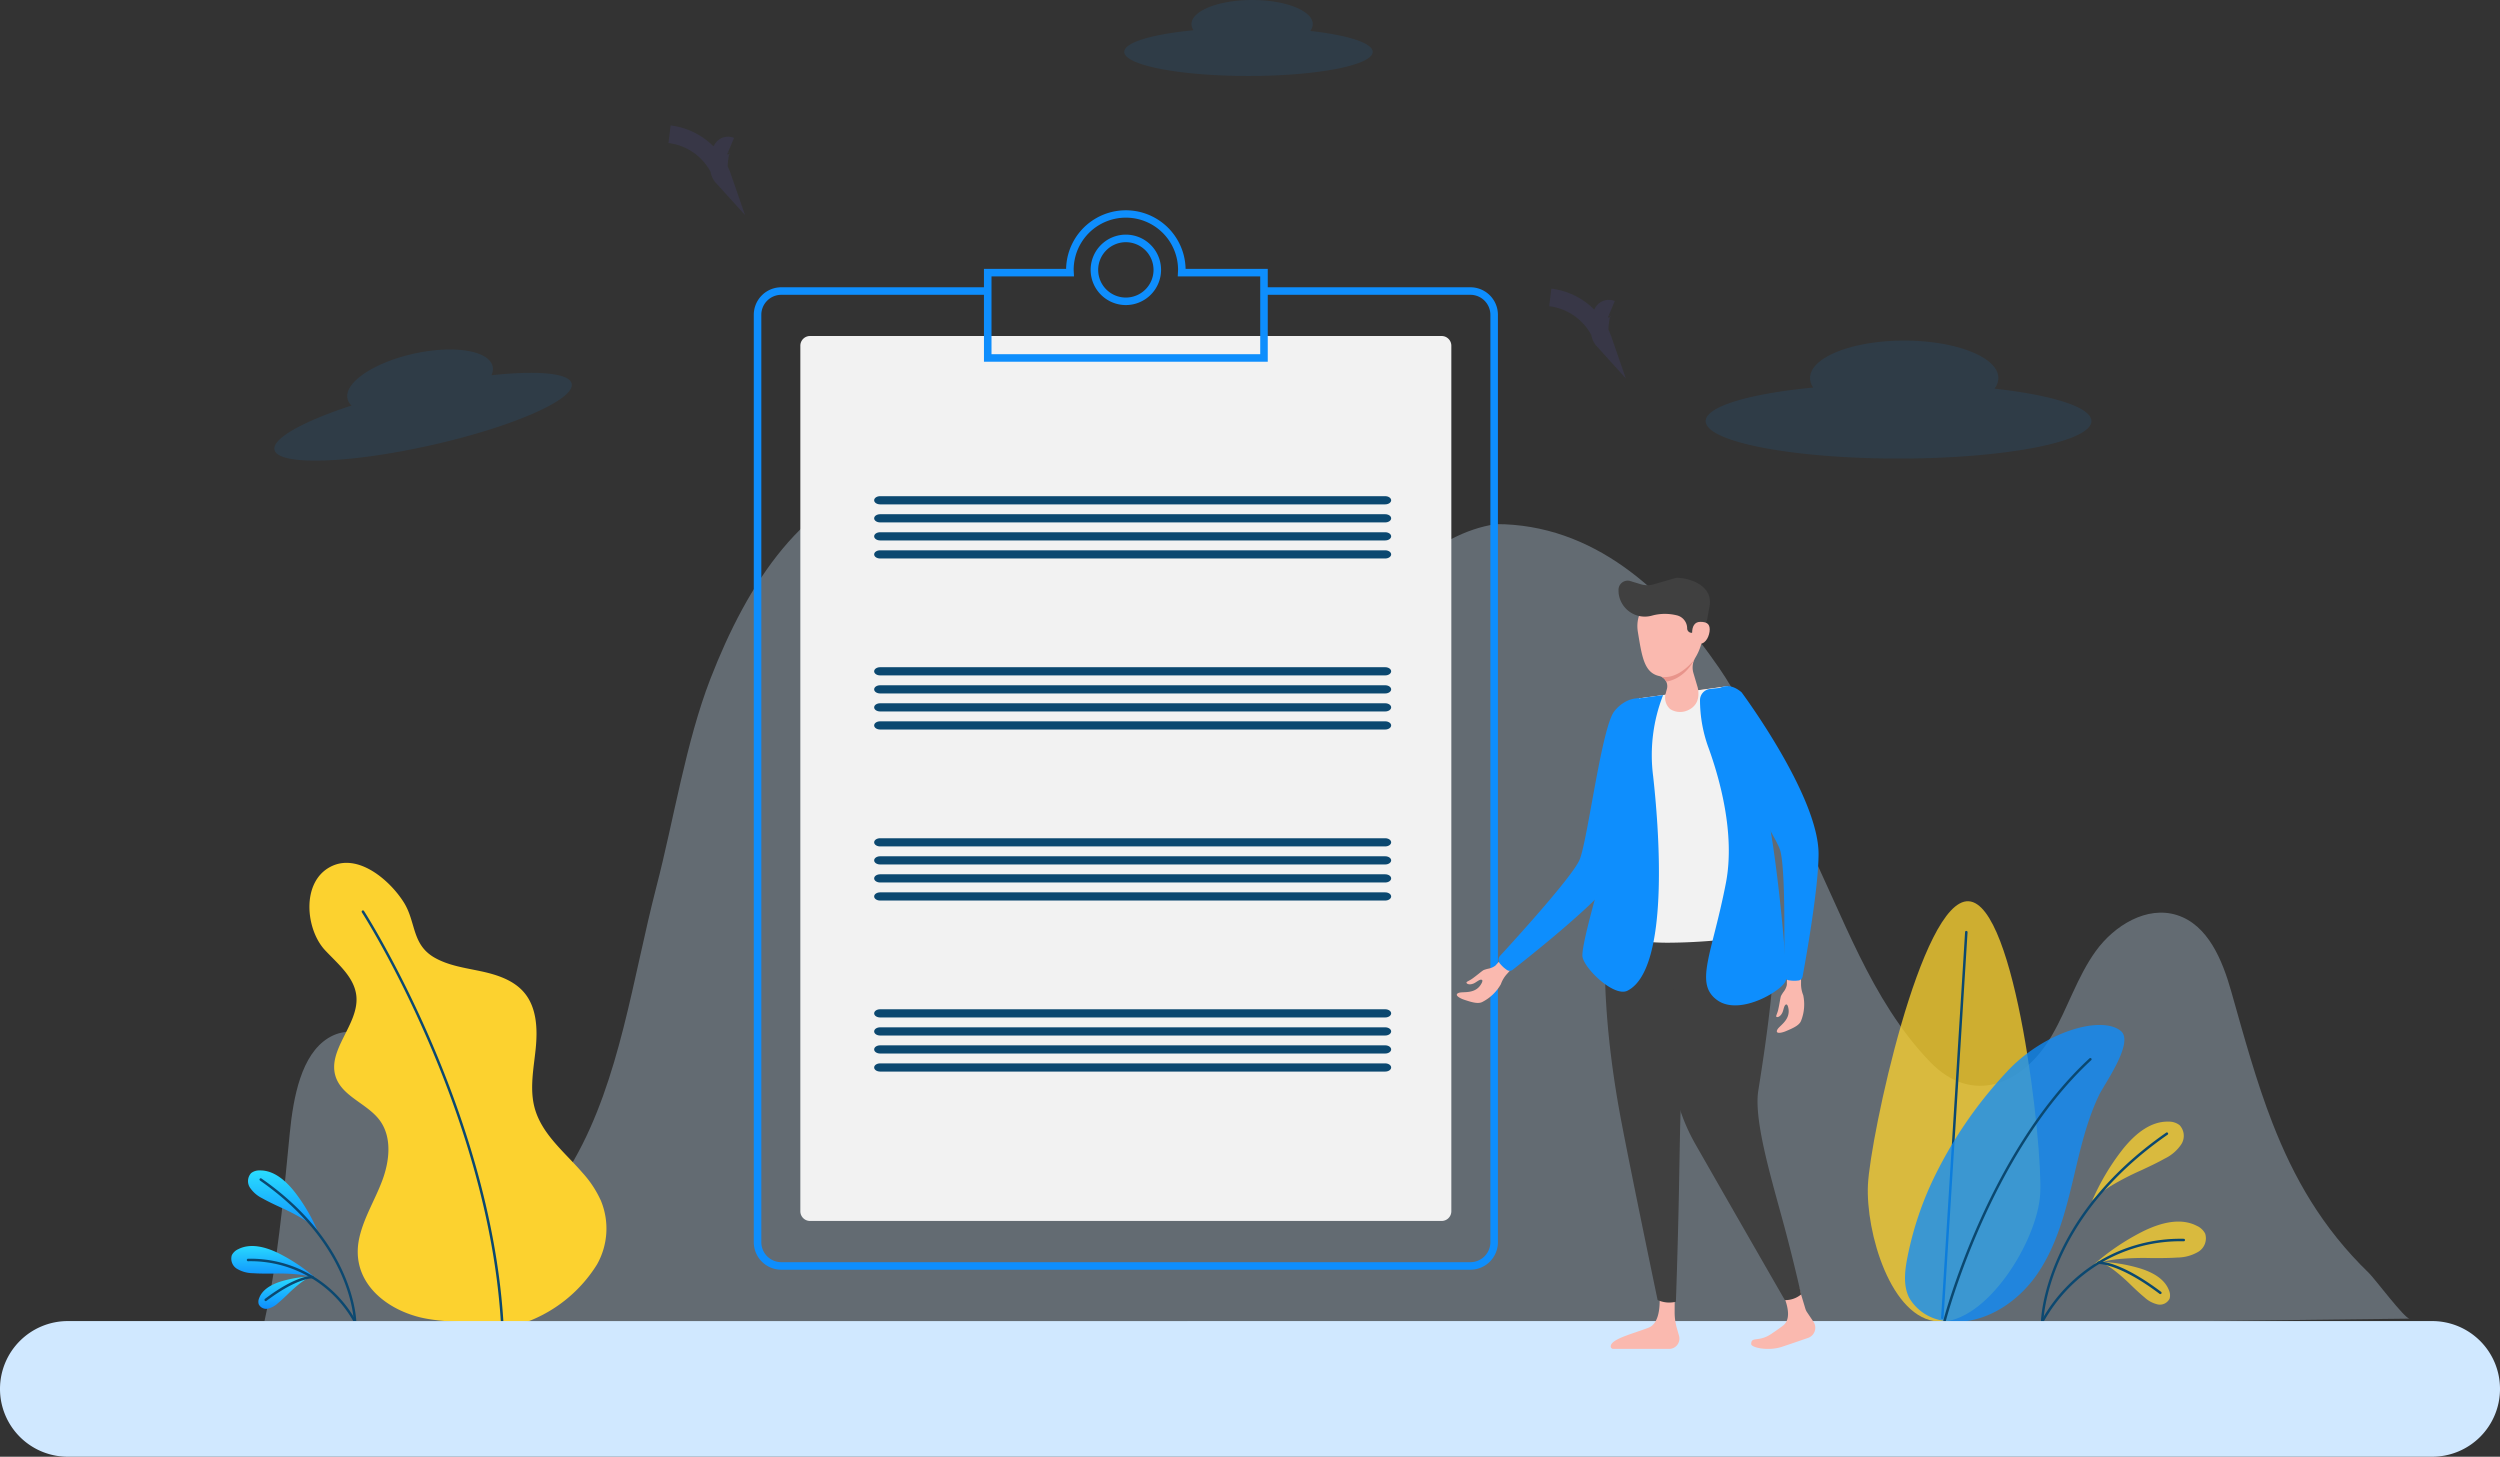 <svg xmlns="http://www.w3.org/2000/svg" width="423.414" height="246.72"><rect width="100%" height="100%" fill="#333333" stroke="none"/><defs><linearGradient id="linear-gradient" x1=".5" x2=".5" y2="1" gradientUnits="objectBoundingBox"><stop offset="0" stop-color="#2addff"/><stop offset="1" stop-color="#0e8efd"/></linearGradient><style>.cls-2{fill:#fcd22f;opacity:.77}.cls-3{fill:#0b4870}.cls-10,.cls-7{fill:#0e8efd}.cls-6{fill:url(#linear-gradient)}.cls-8{fill:#f2f2f2}.cls-10,.cls-11{opacity:.1}.cls-11{fill:none;stroke:#6c63ff;stroke-miterlimit:10;stroke-width:3px}.cls-12{fill:#fab9af}.cls-13{fill:#404040}</style></defs><g id="Group_2217" data-name="Group 2217" transform="translate(-122 -589.255)"><g id="task" transform="translate(122 624.841)"><g id="Group_2201" data-name="Group 2201"><path id="Path_1264" d="M598.184 627.228c-.826.011-5.908-6.783-6.882-7.724-7.96-7.7-12.735-16.165-16.324-25.372-2.735-7.019-4.776-14.475-7-22.341-1.5-5.306-3.928-11.236-9.18-12.91-5.109-1.625-10.613 1.745-13.753 6.089s-4.727 9.612-7.412 14.25c-4.874 8.408-13.5 11.931-20.635 4.541-10.186-10.558-14.776-24.956-21.236-37.834-4.688-9.349-8.616-20.3-14.524-28.917-9.01-13.14-21.368-24.349-37.8-24.349-10.416 1.576-19.59 10.8-25.8 22.33s-9.836 25.241-12.921 38.917c-2.588 11.472-4.858 23.069-6.958 34.727-3.906-14.048-7.97-27.992-12.369-41.7-4.765-14.841-10.027-29.628-17.336-41.5s-16.986-20.635-26.7-20.574c-14.973 2.9-24.633 17.681-30.968 34.059-4.152 10.739-6.165 23.747-9.108 35.093-4.048 15.629-6.171 32.631-13.95 46.313-5.443 9.573-13.813 7.133-19.453-1.472-3.113-4.748-5.306-10.394-8.791-14.726s-8.983-7.155-13.4-4.426c-4.546 2.806-5.908 9.912-6.521 16.143-.908 9.25-1.7 17.992-3.195 26.373q-.484 2.741-1.083 5.421H391.2c-.109.667-.219 1.34-.323 2.008z" data-name="Path 1264" transform="translate(-190.088 -439.48)" opacity=".31" fill="#d0e8ff"/><path id="Path_1265" d="M760.477 665.325c-.4 8.058-9.174 22.144-17.232 21.74s-12.358-15.153-11.948-23.211 8.988-48.386 17.046-47.976 12.539 41.389 12.134 49.447z" class="cls-2" data-name="Path 1265" transform="translate(-414.93 -498.824)"/><g id="Group_2144" data-name="Group 2144" transform="translate(328.752 122.079)"><path id="Path_1266" d="M754.167 690.8h-.011a.209.209 0 01-.2-.224l4.065-65.306a.2.2 0 01.224-.2.209.209 0 01.2.224L754.38 690.6a.218.218 0 01-.213.2z" class="cls-3" data-name="Path 1266" transform="translate(-753.958 -625.067)"/></g><path id="Path_1267" d="M747.248 680.993a56 56 0 00-4.076 12.67c-.427 2.232-.7 4.655.312 6.7a8.016 8.016 0 006.006 3.928c5.99.985 11.98-2.686 15.492-7.637s5.033-11.007 6.428-16.909c1.1-4.65 2.177-9.371 4.251-13.7.886-1.86 6.089-9.032 3.627-10.892-3.364-2.642-13.1.23-19.338 7.046a72.5 72.5 0 00-12.702 18.794z" data-name="Path 1267" transform="translate(-420.147 -516.171)" fill="#0e8efd" opacity=".77"/><g id="Group_2145" data-name="Group 2145" transform="translate(329.129 143.6)"><path id="Path_1268" d="M754.863 709.13a.206.206 0 01-.055-.005.213.213 0 01-.153-.257c.071-.284 7.451-28.4 24.754-44.4a.214.214 0 01.3.011.21.21 0 01-.011.3c-17.216 15.919-24.557 43.917-24.628 44.2a.206.206 0 01-.207.151z" class="cls-3" data-name="Path 1268" transform="translate(-754.649 -664.407)"/></g><path id="Path_1269" d="M815.841 687.913a7.028 7.028 0 01-2.834 2.456c-1.3.733-2.681 1.373-4.021 2a46.519 46.519 0 00-5.131 2.653 17.355 17.355 0 00-3.146 2.505 39.838 39.838 0 014.989-8.479c2.549-3.282 5.164-4.945 7.784-4.945.06 0 .12 0 .181.005a2.927 2.927 0 011.871.6 2.658 2.658 0 01.307 3.205z" class="cls-2" data-name="Path 1269" transform="translate(-446.383 -529.727)"/><path id="Path_1270" d="M818.984 720.138a7.094 7.094 0 01-3.61 1.012c-1.488.1-3.014.093-4.486.088a46.426 46.426 0 00-5.771.2 17.537 17.537 0 00-3.917.919 39.637 39.637 0 018.135-5.531c3.709-1.876 6.783-2.259 9.152-1.138l.164.082a2.936 2.936 0 011.439 1.34 2.669 2.669 0 01-1.106 3.028z" class="cls-2" data-name="Path 1270" transform="translate(-446.605 -543.752)"/><path id="Path_1271" d="M812.925 734.727a4.85 4.85 0 01-2.27-1.193c-.788-.645-1.543-1.362-2.27-2.062a32.231 32.231 0 00-2.965-2.6 11.783 11.783 0 00-2.38-1.378 27.151 27.151 0 016.641 1.061c2.724.8 4.431 2.057 5.082 3.72.016.038.027.076.044.115a2.034 2.034 0 01.088 1.34 1.82 1.82 0 01-1.97.997z" class="cls-2" data-name="Path 1271" transform="translate(-447.438 -549.381)"/><g id="Group_2146" data-name="Group 2146" transform="translate(345.667 156.206)"><path id="Path_1272" d="M785.093 719.732a.225.225 0 01-.213-.213c0-.175.323-17.505 21.209-32.03a.212.212 0 11.241.35c-20.706 14.4-21.028 31.51-21.028 31.679a.206.206 0 01-.209.214z" class="cls-3" data-name="Path 1272" transform="translate(-784.88 -687.451)"/></g><g id="Group_2147" data-name="Group 2147" transform="translate(345.664 174.22)"><path id="Path_1273" d="M785.09 734.647a.193.193 0 01-.093-.022.212.212 0 01-.1-.284 26.925 26.925 0 0124.163-13.961.213.213 0 110 .427 26.478 26.478 0 00-23.775 13.714.209.209 0 01-.195.126z" class="cls-3" data-name="Path 1273" transform="translate(-784.873 -720.38)"/></g><g id="Group_2148" data-name="Group 2148" transform="translate(355.197 178.067)"><path id="Path_1274" d="M812.984 732.936a.219.219 0 01-.126-.044c-6.9-5.208-10.3-5.055-10.328-5.049a.214.214 0 01-.23-.2.222.222 0 01.2-.23c.142-.016 3.55-.191 10.618 5.137a.216.216 0 01.044.3.242.242 0 01-.178.086z" class="cls-3" data-name="Path 1274" transform="translate(-802.3 -727.412)"/></g><g id="Group_2153" data-name="Group 2153" transform="translate(39.146 110.553)"><path id="Path_1275" d="M295.051 656.494c-3.036-3.507-6.882-6.526-8.1-10.952-.886-3.233-.186-6.652.159-9.984s.224-7.019-1.931-9.579c-1.778-2.112-4.584-3.031-7.281-3.611s-5.514-.946-7.91-2.319c-3.89-2.232-3.113-6.023-5.2-9.349-2.341-3.731-7.8-8.5-12.467-6.018-4.945 2.626-4.163 10.6-.875 14.114 2.183 2.336 4.978 4.573 5.3 7.757.481 4.787-5 9.1-3.5 13.671 1.116 3.375 5.367 4.535 7.473 7.4 2.079 2.839 1.658 6.811.438 10.109s-3.151 6.346-3.911 9.776c-1.559 7.024 3.955 11.876 10.235 13.446 5.771 1.439 18.217.76 18.217.76A23.815 23.815 0 00297.513 672a12.375 12.375 0 00.673-10.733 17.954 17.954 0 00-3.135-4.773z" data-name="Path 1275" transform="translate(-235.537 -603.998)" fill="#fcd22f"/><g id="Group_2149" data-name="Group 2149" transform="translate(22.104 8.046)"><path id="Path_1276" d="M288.742 688.412a.215.215 0 01-.213-.2c-2.281-35.979-23.315-68.846-23.528-69.174a.214.214 0 11.361-.23c.213.328 21.307 33.293 23.6 69.376a.213.213 0 01-.2.224.041.041 0 01-.02.004z" class="cls-3" data-name="Path 1276" transform="translate(-264.965 -618.705)"/></g><path id="Path_1277" d="M230.324 699.669a2.234 2.234 0 011.417-.449h.137c1.975 0 3.955 1.258 5.886 3.736a30.071 30.071 0 013.769 6.411 12.8 12.8 0 00-2.38-1.893 35.692 35.692 0 00-3.879-2.008c-1.012-.47-2.057-.957-3.036-1.51a5.378 5.378 0 01-2.144-1.86 2.01 2.01 0 01.23-2.427z" class="cls-6" data-name="Path 1277" transform="translate(-226.932 -647.129)"/><path id="Path_1278" d="M224.68 724.169a2.226 2.226 0 011.089-1.012c.038-.022.082-.038.12-.06 1.789-.848 4.114-.558 6.92.859a30.1 30.1 0 016.154 4.185 13.016 13.016 0 00-2.96-.695 34.4 34.4 0 00-4.365-.153c-1.116.005-2.27.016-3.392-.066a5.355 5.355 0 01-2.73-.766 2 2 0 01-.836-2.292z" class="cls-6" data-name="Path 1278" transform="translate(-224.559 -657.73)"/><path id="Path_1279" d="M233.05 736.746a1.5 1.5 0 01.066-1.012l.033-.088c.492-1.258 1.783-2.2 3.846-2.812a20.522 20.522 0 015.022-.8 8.67 8.67 0 00-1.8 1.045 23.463 23.463 0 00-2.243 1.969c-.553.525-1.121 1.072-1.718 1.559a3.7 3.7 0 01-1.718.9 1.4 1.4 0 01-1.488-.761z" class="cls-6" data-name="Path 1279" transform="translate(-228.378 -661.991)"/><g id="Group_2150" data-name="Group 2150" transform="translate(4.804 53.421)"><path id="Path_1280" d="M249.522 726.164a.214.214 0 01-.213-.213c0-.131-.257-13.053-15.875-23.911a.212.212 0 11.241-.35c15.815 11 16.061 24.13 16.061 24.261a.21.21 0 01-.213.213z" class="cls-3" data-name="Path 1280" transform="translate(-233.341 -701.651)"/></g><g id="Group_2151" data-name="Group 2151" transform="translate(2.654 67.047)"><path id="Path_1281" d="M247.747 737.446a.2.2 0 01-.191-.12 19.985 19.985 0 00-17.932-10.339.213.213 0 110-.427 20.409 20.409 0 0118.315 10.585.212.212 0 01-.1.284.5.5 0 01-.092.017z" class="cls-3" data-name="Path 1281" transform="translate(-229.41 -726.56)"/></g><g id="Group_2152" data-name="Group 2152" transform="translate(5.651 69.945)"><path id="Path_1282" d="M235.1 736.142a.2.2 0 01-.17-.087.212.212 0 01.044-.3c5.356-4.043 7.954-3.9 8.063-3.9a.214.214 0 01.2.23.211.211 0 01-.23.2c-.027 0-2.577-.109-7.774 3.807a.189.189 0 01-.133.05z" class="cls-3" data-name="Path 1282" transform="translate(-234.89 -731.857)"/></g></g><g id="Group_2154" data-name="Group 2154" transform="translate(127.665 13.068)"><path id="Path_1283" d="M485 505.453H368.291a4.665 4.665 0 01-4.661-4.661V343.721a4.665 4.665 0 014.661-4.661h34.883v1.277h-34.883a3.39 3.39 0 00-3.384 3.384v157.07a3.39 3.39 0 003.384 3.384H485a3.39 3.39 0 003.384-3.384v-157.07a3.39 3.39 0 00-3.384-3.384h-34.875v-1.277H485a4.665 4.665 0 014.661 4.661v157.07a4.668 4.668 0 01-4.661 4.662z" class="cls-7" data-name="Path 1283" transform="translate(-363.63 -339.06)"/></g><path id="Path_1284" d="M490.773 508.337H383.8a1.644 1.644 0 01-1.643-1.643V360.1a1.644 1.644 0 011.643-1.643h106.97a1.644 1.644 0 011.643 1.643v146.594a1.644 1.644 0 01-1.64 1.643z" class="cls-8" data-name="Path 1284" transform="translate(-246.607 -337.134)"/><g id="Group_2155" data-name="Group 2155" transform="translate(166.648)"><path id="Path_1285" d="M503.276 334.036H455.21v-15.728h13.915a10.12 10.12 0 0120.236 0h13.915zm-46.789-1.277H502v-13.174h-13.97l.043-.843c0-.085.013-.175.013-.264a8.841 8.841 0 00-17.682 0c0 .089.008.179.013.264l.043.843h-13.97v13.174z" class="cls-7" data-name="Path 1285" transform="translate(-455.21 -308.36)"/></g><g id="Group_2156" data-name="Group 2156" transform="translate(184.717 4.154)"><path id="Path_1286" d="M503.624 330.047a5.964 5.964 0 115.964-5.964 5.97 5.97 0 01-5.964 5.964zm0-10.646a4.687 4.687 0 104.687 4.687 4.692 4.692 0 00-4.687-4.688z" class="cls-7" data-name="Path 1286" transform="translate(-497.66 -318.12)"/></g><path id="Path_1287" d="M564.926 768.836H164.488A11.487 11.487 0 01153 757.348a11.487 11.487 0 0111.488-11.488h400.438a11.487 11.487 0 0111.488 11.488 11.487 11.487 0 01-11.488 11.488z" data-name="Path 1287" transform="translate(-153 -557.701)" fill="#d0e8ff"/><g id="Group_2197" data-name="Group 2197" transform="translate(148.052 48.449)"><g id="Group_2166" data-name="Group 2166"><g id="Group_2165" data-name="Group 2165"><g id="Group_2161" data-name="Group 2161"><path id="Path_1290" d="M562.79 423.568h-85.538c-.559 0-1.012-.311-1.012-.694 0-.383.453-.694 1.012-.694h85.538c.559 0 1.012.311 1.012.694-.002.383-.453.694-1.012.694z" class="cls-3" data-name="Path 1290" transform="translate(-476.24 -422.18)"/></g><g id="Group_2162" data-name="Group 2162" transform="translate(0 3.056)"><path id="Path_1291" d="M562.79 430.748h-85.538c-.559 0-1.012-.311-1.012-.694 0-.383.453-.694 1.012-.694h85.538c.559 0 1.012.311 1.012.694-.002.383-.453.694-1.012.694z" class="cls-3" data-name="Path 1291" transform="translate(-476.24 -429.36)"/></g><g id="Group_2163" data-name="Group 2163" transform="translate(0 6.108)"><path id="Path_1292" d="M562.79 437.918h-85.538c-.559 0-1.012-.311-1.012-.694 0-.383.453-.694 1.012-.694h85.538c.559 0 1.012.311 1.012.694-.002.383-.453.694-1.012.694z" class="cls-3" data-name="Path 1292" transform="translate(-476.24 -436.53)"/></g><g id="Group_2164" data-name="Group 2164" transform="translate(0 9.165)"><path id="Path_1293" d="M562.79 445.1h-85.538c-.559 0-1.012-.311-1.012-.694 0-.383.453-.694 1.012-.694h85.538c.559 0 1.012.311 1.012.694-.002.381-.453.694-1.012.694z" class="cls-3" data-name="Path 1293" transform="translate(-476.24 -443.71)"/></g></g></g><g id="Group_2176" data-name="Group 2176" transform="translate(0 28.967)"><g id="Group_2175" data-name="Group 2175"><g id="Group_2171" data-name="Group 2171"><path id="Path_1296" d="M562.79 491.618h-85.538c-.559 0-1.012-.311-1.012-.694 0-.383.453-.694 1.012-.694h85.538c.559 0 1.012.311 1.012.694-.002.383-.453.694-1.012.694z" class="cls-3" data-name="Path 1296" transform="translate(-476.24 -490.23)"/></g><g id="Group_2172" data-name="Group 2172" transform="translate(0 3.056)"><path id="Path_1297" d="M562.79 498.8h-85.538c-.559 0-1.012-.311-1.012-.694 0-.383.453-.694 1.012-.694h85.538c.559 0 1.012.311 1.012.694-.002.381-.453.694-1.012.694z" class="cls-3" data-name="Path 1297" transform="translate(-476.24 -497.41)"/></g><g id="Group_2173" data-name="Group 2173" transform="translate(0 6.108)"><path id="Path_1298" d="M562.79 505.968h-85.538c-.559 0-1.012-.311-1.012-.694 0-.383.453-.694 1.012-.694h85.538c.559 0 1.012.311 1.012.694-.002.383-.453.694-1.012.694z" class="cls-3" data-name="Path 1298" transform="translate(-476.24 -504.58)"/></g><g id="Group_2174" data-name="Group 2174" transform="translate(0 9.165)"><path id="Path_1299" d="M562.79 513.148h-85.538c-.559 0-1.012-.311-1.012-.694 0-.383.453-.694 1.012-.694h85.538c.559 0 1.012.311 1.012.694-.002.383-.453.694-1.012.694z" class="cls-3" data-name="Path 1299" transform="translate(-476.24 -511.76)"/></g></g></g><g id="Group_2186" data-name="Group 2186" transform="translate(0 57.933)"><g id="Group_2185" data-name="Group 2185"><g id="Group_2181" data-name="Group 2181"><path id="Path_1302" d="M562.79 559.668h-85.538c-.559 0-1.012-.311-1.012-.694 0-.383.453-.694 1.012-.694h85.538c.559 0 1.012.311 1.012.694-.002.383-.453.694-1.012.694z" class="cls-3" data-name="Path 1302" transform="translate(-476.24 -558.28)"/></g><g id="Group_2182" data-name="Group 2182" transform="translate(0 3.056)"><path id="Path_1303" d="M562.79 566.848h-85.538c-.559 0-1.012-.311-1.012-.694 0-.383.453-.694 1.012-.694h85.538c.559 0 1.012.311 1.012.694-.002.383-.453.694-1.012.694z" class="cls-3" data-name="Path 1303" transform="translate(-476.24 -565.46)"/></g><g id="Group_2183" data-name="Group 2183" transform="translate(0 6.108)"><path id="Path_1304" d="M562.79 574.018h-85.538c-.559 0-1.012-.311-1.012-.694 0-.383.453-.694 1.012-.694h85.538c.559 0 1.012.311 1.012.694-.002.383-.453.694-1.012.694z" class="cls-3" data-name="Path 1304" transform="translate(-476.24 -572.63)"/></g><g id="Group_2184" data-name="Group 2184" transform="translate(0 9.165)"><path id="Path_1305" d="M562.79 581.2h-85.538c-.559 0-1.012-.311-1.012-.694 0-.383.453-.694 1.012-.694h85.538c.559 0 1.012.311 1.012.694-.002.381-.453.694-1.012.694z" class="cls-3" data-name="Path 1305" transform="translate(-476.24 -579.81)"/></g></g></g><g id="Group_2196" data-name="Group 2196" transform="translate(0 86.9)"><g id="Group_2195" data-name="Group 2195"><g id="Group_2191" data-name="Group 2191"><path id="Path_1308" d="M562.79 627.718h-85.538c-.559 0-1.012-.311-1.012-.694 0-.383.453-.694 1.012-.694h85.538c.559 0 1.012.311 1.012.694-.002.383-.453.694-1.012.694z" class="cls-3" data-name="Path 1308" transform="translate(-476.24 -626.33)"/></g><g id="Group_2192" data-name="Group 2192" transform="translate(0 3.056)"><path id="Path_1309" d="M562.79 634.9h-85.538c-.559 0-1.012-.311-1.012-.694 0-.383.453-.694 1.012-.694h85.538c.559 0 1.012.311 1.012.694-.002.381-.453.694-1.012.694z" class="cls-3" data-name="Path 1309" transform="translate(-476.24 -633.51)"/></g><g id="Group_2193" data-name="Group 2193" transform="translate(0 6.108)"><path id="Path_1310" d="M562.79 642.068h-85.538c-.559 0-1.012-.311-1.012-.694 0-.383.453-.694 1.012-.694h85.538c.559 0 1.012.311 1.012.694-.002.383-.453.694-1.012.694z" class="cls-3" data-name="Path 1310" transform="translate(-476.24 -640.68)"/></g><g id="Group_2194" data-name="Group 2194" transform="translate(0 9.165)"><path id="Path_1311" d="M562.79 649.248h-85.538c-.559 0-1.012-.311-1.012-.694 0-.383.453-.694 1.012-.694h85.538c.559 0 1.012.311 1.012.694-.002.383-.453.694-1.012.694z" class="cls-3" data-name="Path 1311" transform="translate(-476.24 -647.86)"/></g></g></g></g></g></g><path id="Path_1562" d="M906.36 277.915a2.9 2.9 0 01-.523-1.614c0-3.5 7.14-6.341 15.948-6.341s15.949 2.84 15.949 6.341a3 3 0 01-.661 1.8c9.807 1.091 16.417 3.144 16.417 5.5 0 3.5-14.626 6.341-32.666 6.341S888.16 287.1 888.16 283.6c0-2.48 7.417-4.647 18.2-5.685z" class="cls-10" data-name="Path 1562" transform="translate(-477.275 376.978)"/><path id="Path_1563" d="M759.532 103.874a1.89 1.89 0 01-.337-1.041c0-2.257 4.6-4.083 10.269-4.083s10.272 1.82 10.272 4.083a1.933 1.933 0 01-.422 1.159c6.313.707 10.569 2.026 10.569 3.543 0 2.254-9.4 4.083-21.035 4.083s-21.038-1.82-21.038-4.083c0-1.608 4.778-2.994 11.722-3.661z" class="cls-10" data-name="Path 1563" transform="translate(-435.398 490.505)"/><path id="Path_1564" d="M302.753 158.453a2.272 2.272 0 01-.68-1.153c-.607-2.7 4.411-6.113 11.2-7.623s12.778-.552 13.378 2.148a2.378 2.378 0 01-.2 1.5c7.742-.84 13.187-.394 13.591 1.42.607 2.7-10.181 7.4-24.081 10.49s-25.655 3.422-26.256.722c-.428-1.919 4.927-4.85 13.048-7.504z" class="cls-10" data-name="Path 1564" transform="translate(-121.216 499.485)"/><path id="Path_1566" d="M411 260.455a1.133 1.133 0 00-1.38.413 3.285 3.285 0 00-.479 1.486c-.173 1.156-.3 2.478.479 3.337a10.878 10.878 0 00-8.964-7.241" class="cls-11" data-name="Path 1566" transform="translate(-165.258 353.54)"/><path id="Path_1567" d="M741.5 201.182a1.136 1.136 0 00-1.38.413 3.285 3.285 0 00-.479 1.49c-.173 1.153-.3 2.475.479 3.337a10.885 10.885 0 00-8.964-7.241" class="cls-11" data-name="Path 1567" transform="translate(-346.593 440.448)"/><g id="Group_2206" data-name="Group 2206" transform="translate(368.735 687.113)"><g id="Group_2199" data-name="Group 2199"><path id="Path_1312" d="M618.088 574.368c.824-.585 1.581-1.261 1.93-1.46a5.868 5.868 0 01.732-.224 2.925 2.925 0 001.258-.529l1.132-1.243a1.228 1.228 0 011.846-.276c.658.581.463 1.408-.191 2l-.776.883a5.062 5.062 0 00-1.074 1.772 7.5 7.5 0 01-3.063 2.975c-.717.43-1.8.125-3.225-.36-.7-.239-1.71-.816-.838-1.143.732-.272 2.931.32 3.9-1.706.048-.1.151-.364.052-.456-.294-.276-.945.349-1.379.548-.61.279-1.1.184-1.25-.04s.358-.322.946-.741z" class="cls-12" data-name="Path 1312" transform="translate(-615.482 -506.467)"/><path id="Path_1313" d="M661.181 455.211s-1.816 21.8-8.335 29.161c-3.927 4.434-13.534 12.038-15.759 13.781a.823.823 0 01-.974.026 7.21 7.21 0 01-.585-.456 6.726 6.726 0 01-.6-.632.983.983 0 01.029-1.305c2.493-2.71 12.273-13.45 13.465-16.274 1.364-3.239 3.714-22.363 5.872-25.131s6.295-3.376 6.887.83z" class="cls-7" data-name="Path 1313" transform="translate(-627.63 -431.76)"/><path id="Path_1314" d="M684.34 487.7l5.559-39.048 14.99-2.059 7.8 40.828z" class="cls-12" data-name="Path 1314" transform="translate(-659.022 -428.228)"/><path id="Path_1315" d="M697.215 720.631l-.015 4.4a9.6 9.6 0 00.36 2.647l.383 1.357a1.74 1.74 0 01-1.68 2.213c-3-.011-8.122 0-9.442 0a.43.43 0 01-.445-.36c-.11-1.283 3.6-2.147 6.4-3.228 2.129-.824 2.015-4.651 1.754-6.887a1.346 1.346 0 011.452-1.493 1.35 1.35 0 011.233 1.351z" class="cls-12" data-name="Path 1315" transform="translate(-660.308 -600.651)"/><path id="Path_1316" d="M758.729 717.75l1.515 5.034a2.177 2.177 0 00.3.625l1.074 1.6a1.816 1.816 0 01-.978 2.754s-2.169.761-4.4 1.5c-2.287.75-5.166.125-5.166-.482 0-1.342 1.25-.276 3.346-1.677.7-.471 1.427-.96 2.074-1.467 1.8-1.416.228-5-.875-7.015a1.236 1.236 0 01.835-1.8l.522-.11a1.518 1.518 0 011.753 1.038z" class="cls-12" data-name="Path 1316" transform="translate(-701.216 -599.006)"/><path id="Path_1317" d="M700.63 557.024l-16.616-1.394s-1.673 12.093 2.526 33.982c1.971 10.266 6.074 29.882 6.074 29.882a4.721 4.721 0 003.1.294s.313-8.652.5-17.973c.184-8.935.232-18.484.8-21.609 1.171-6.383 3.616-23.182 3.616-23.182z" class="cls-13" data-name="Path 1317" transform="translate(-658.608 -497.175)"/><path id="Path_1318" d="M716.082 553.062c-1.717 9.207-5.548 22.973 1.835 35.9s15.134 26.378 15.134 26.378a4.192 4.192 0 002.747-.96s-1.294-5.861-3.166-12.707c-2.14-7.832-4.85-17.042-4.078-21.844 1.449-9 3.111-20.988 2.607-26.812s-14.178-4.794-15.079.045z" class="cls-13" data-name="Path 1318" transform="translate(-677.49 -493.004)"/><path id="Path_1319" d="M682.747 486.7l6.133-38.056 14.994-2.059 8.056 40.184a1.383 1.383 0 01-1.1 1.633 96 96 0 01-17.061 1.633c-5.626 0-8.788-1.092-10.225-1.787a1.455 1.455 0 01-.797-1.548z" class="cls-8" data-name="Path 1319" transform="translate(-658.003 -428.228)"/><path id="Path_1320" d="M762.923 583.091c.228-.982.353-1.993.482-2.372a5.848 5.848 0 01.4-.655 2.884 2.884 0 00.592-1.228l.029-1.68c0-.813.393-1.427 1.2-1.427.879 0 1.279.75 1.177 1.625v1.177a5.05 5.05 0 00.368 2.041 7.525 7.525 0 01-.331 4.258c-.25.8-1.269 1.287-2.655 1.86-.68.283-1.824.518-1.386-.3.368-.688 2.408-1.7 1.8-3.861-.029-.107-.125-.375-.261-.379-.4-.011-.478.886-.673 1.324-.272.614-.7.864-.967.8s.06-.481.225-1.183z" class="cls-12" data-name="Path 1320" transform="translate(-708.503 -509.885)"/><path id="Path_1321" d="M727.5 449.341a23.584 23.584 0 001.434 8.034c1.831 5.041 4.581 14.571 2.945 22.969-2.349 12.093-5.376 16.98-1.456 19.8s11.435-1.883 11.652-3.453-1.463-20.822-3.364-29.165-7.236-20.337-7.236-20.337l-2.258.243a1.917 1.917 0 00-1.717 1.908z" class="cls-7" data-name="Path 1321" transform="translate(-686.313 -428.607)"/><path id="Path_1322" d="M736.807 447.606s13.06 17.557 13.034 27.385c-.015 5.923-2.191 17.98-2.706 20.76a.812.812 0 01-.713.662 6.875 6.875 0 01-.739.044 7.063 7.063 0 01-.868-.077.984.984 0 01-.842-1c.077-3.681.313-18.2-.666-21.113-1.121-3.335-12.005-19.226-12.218-22.734s2.493-6.692 5.718-3.927z" class="cls-7" data-name="Path 1322" transform="translate(-688.574 -428.207)"/><path id="Path_1323" d="M687 450.67a27.9 27.9 0 00-1.695 13.693c.908 8.074 3.008 32.662-4.339 36.375-2.327 1.177-7.641-4.03-7.641-5.964s1.772-8.4 3.453-14.277 5.729-29.213 5.729-29.213z" class="cls-7" data-name="Path 1323" transform="translate(-652.06 -430.808)"/><g id="Group_2198" data-name="Group 2198" transform="translate(27.385)"><path id="Path_1324" d="M705.11 403.3c3.346 0 4.6 2.383 4.659 6.788a8.912 8.912 0 01-1.316 4.328 3.265 3.265 0 00-.312 2.552l.735 2.486c.5 2.305-.6 3.574-2.214 4.033a3.138 3.138 0 01-2.46-.4 2.6 2.6 0 01-.746-2.673l.191-.71a1.761 1.761 0 00-1.265-2.2c-2.578-.562-2.945-3.25-3.637-7.42-.721-4.343 3.019-6.784 6.365-6.784z" class="cls-12" data-name="Path 1324" transform="translate(-695.458 -400.855)"/><path id="Path_1325" d="M691.821 397.161l1.919.585a3.808 3.808 0 002.166.015l3.831-1.11c2.32 0 6.155 1.309 5.67 4.659l-.427 2.368a2.125 2.125 0 01-1.919 1.735.75.75 0 01-1.474-.195A2.276 2.276 0 00699.8 403a8.356 8.356 0 00-4.074.029 4.466 4.466 0 01-5.736-3.681 5.01 5.01 0 01-.026-.529 1.56 1.56 0 011.857-1.658z" class="cls-13" data-name="Path 1325" transform="translate(-689.96 -396.65)"/><path id="Path_1326" d="M723.87 418.8c0 1.022.379 1.849 1.364 1.849s1.614-1.4 1.614-2.427-.632-1.272-1.614-1.272-1.364.831-1.364 1.85z" class="cls-12" data-name="Path 1326" transform="translate(-711.402 -409.486)"/></g></g><path id="Path_1327" d="M715.327 434.18s-2.5 3.434-5.607 2.971a1.672 1.672 0 01.8.809s2.954-.217 4.807-3.78z" data-name="Path 1327" transform="translate(-675.07 -420.381)" fill="#e8948b"/></g></g></svg>